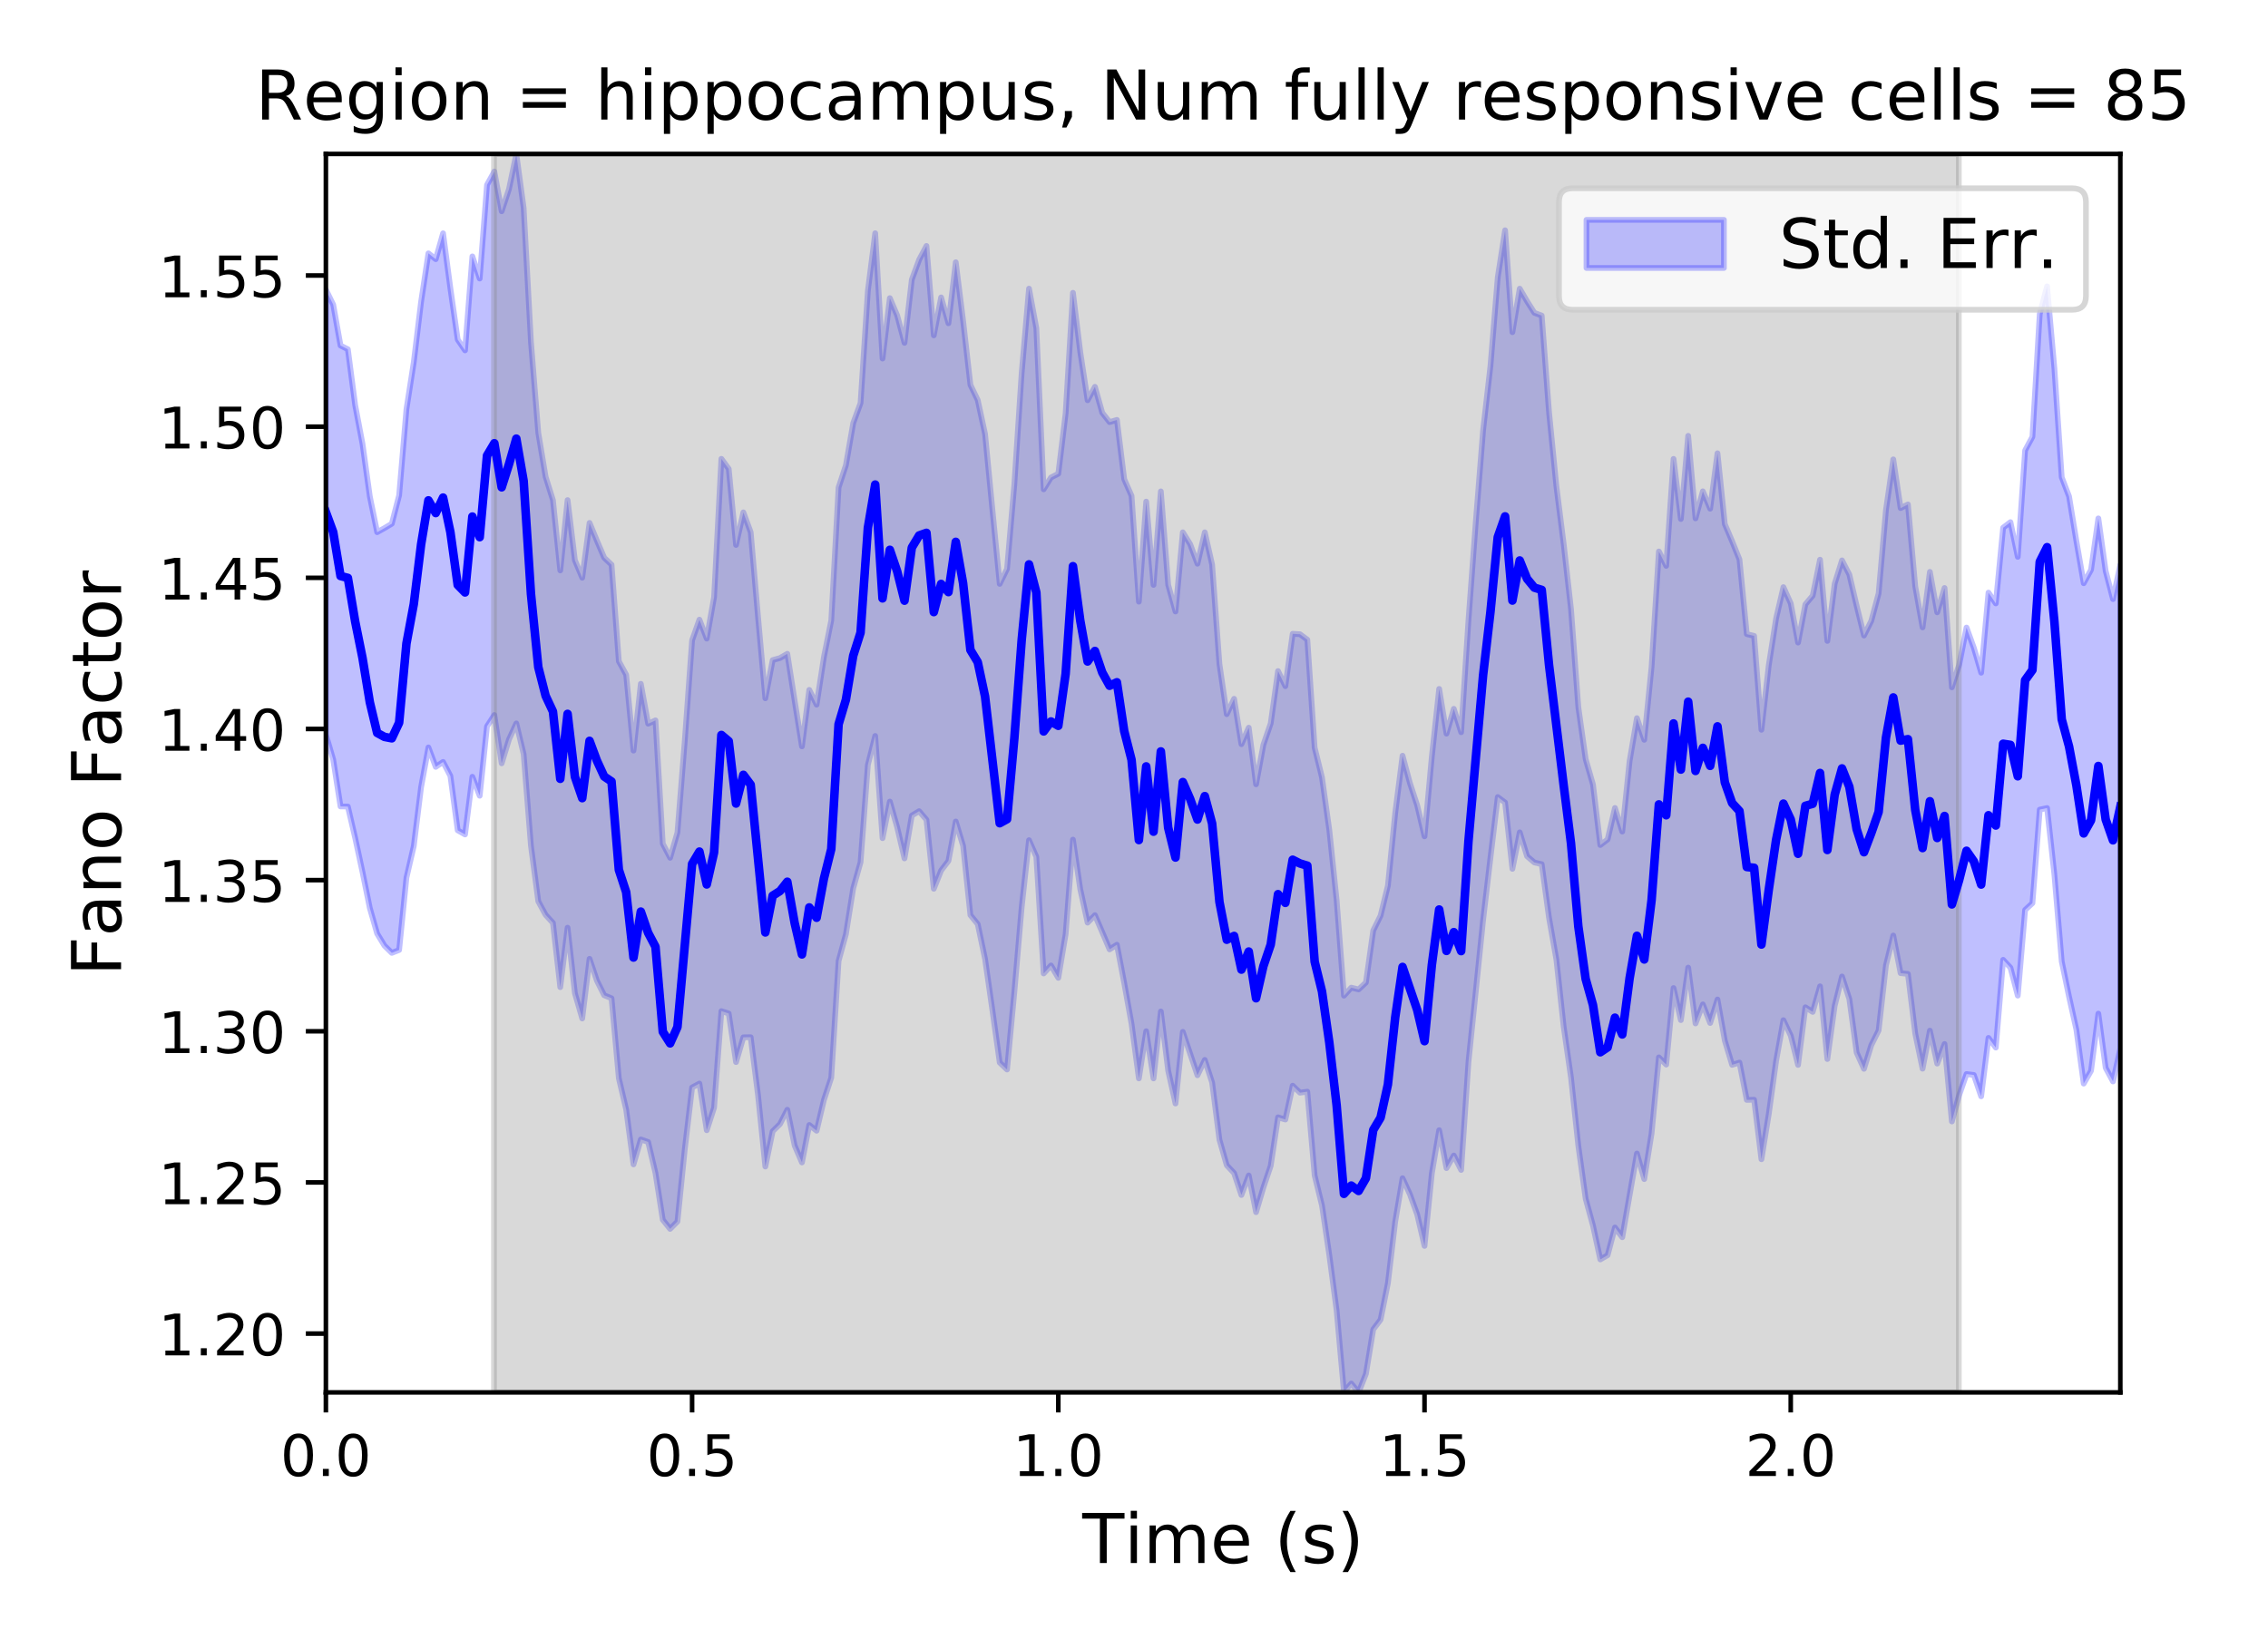 <?xml version="1.0" encoding="utf-8" standalone="no"?>
<!DOCTYPE svg PUBLIC "-//W3C//DTD SVG 1.1//EN"
  "http://www.w3.org/Graphics/SVG/1.1/DTD/svg11.dtd">
<!-- Created with matplotlib (https://matplotlib.org/) -->
<svg height="288pt" version="1.1" viewBox="0 0 396 288" width="396pt" xmlns="http://www.w3.org/2000/svg" xmlns:xlink="http://www.w3.org/1999/xlink">
 <defs>
  <style type="text/css">
*{stroke-linecap:butt;stroke-linejoin:round;white-space:pre;}
  </style>
 </defs>
 <g id="figure_1">
  <g id="patch_1">
   <path d="M 0 288 
L 396 288 
L 396 0 
L 0 0 
z
" style="fill:#ffffff;"/>
  </g>
  <g id="axes_1">
   <g id="patch_2">
    <path d="M 56.9 243.16 
L 370.215 243.16 
L 370.215 26.88 
L 56.9 26.88 
z
" style="fill:#ffffff;"/>
   </g>
   <g id="PolyCollection_1">
    <defs>
     <path d="M 56.9 -237.406 
L 56.9 -159.716 
L 58.179 -155.353 
L 59.458 -147.167 
L 60.737 -147.152 
L 62.015 -141.665 
L 63.294 -135.714 
L 64.573 -129.418 
L 65.852 -124.962 
L 67.131 -122.853 
L 68.41 -121.595 
L 69.688 -122.098 
L 70.967 -134.722 
L 72.246 -140.246 
L 73.525 -150.54 
L 74.804 -157.476 
L 76.083 -154.075 
L 77.361 -154.946 
L 78.64 -152.495 
L 79.919 -143 
L 81.198 -142.274 
L 82.477 -152.352 
L 83.756 -149.033 
L 85.034 -161.161 
L 86.313 -163.137 
L 87.592 -154.698 
L 88.871 -158.875 
L 90.15 -161.674 
L 91.429 -156.318 
L 92.707 -140.293 
L 93.986 -130.6 
L 95.265 -128.233 
L 96.544 -126.838 
L 97.823 -115.61 
L 99.102 -125.994 
L 100.38 -114.548 
L 101.659 -110.139 
L 102.938 -120.561 
L 104.217 -116.757 
L 105.496 -114.193 
L 106.775 -113.668 
L 108.053 -99.699 
L 109.332 -94.238 
L 110.611 -84.658 
L 111.89 -89.016 
L 113.169 -88.573 
L 114.448 -83.145 
L 115.726 -74.982 
L 117.005 -73.394 
L 118.284 -74.68 
L 119.563 -87.274 
L 120.842 -98.087 
L 122.121 -98.779 
L 123.4 -90.621 
L 124.678 -94.559 
L 125.957 -111.421 
L 127.236 -111.014 
L 128.515 -102.521 
L 129.794 -106.853 
L 131.073 -106.873 
L 132.351 -96.778 
L 133.63 -84.28 
L 134.909 -90.444 
L 136.188 -91.703 
L 137.467 -94.206 
L 138.746 -87.959 
L 140.024 -84.997 
L 141.303 -91.543 
L 142.582 -90.533 
L 143.861 -95.917 
L 145.14 -99.799 
L 146.419 -120.182 
L 147.697 -124.858 
L 148.976 -132.878 
L 150.255 -137.428 
L 151.534 -154.429 
L 152.813 -159.48 
L 154.092 -141.625 
L 155.37 -148.022 
L 156.649 -143.537 
L 157.928 -138.088 
L 159.207 -145.579 
L 160.486 -146.344 
L 161.765 -144.841 
L 163.043 -132.791 
L 164.322 -135.985 
L 165.601 -137.658 
L 166.88 -144.542 
L 168.159 -140.302 
L 169.438 -128.193 
L 170.716 -126.623 
L 171.995 -120.532 
L 173.274 -111.593 
L 174.553 -102.44 
L 175.832 -101.229 
L 177.111 -114.776 
L 178.389 -129.582 
L 179.668 -141.28 
L 180.947 -138.378 
L 182.226 -117.999 
L 183.505 -119.4 
L 184.784 -117.235 
L 186.063 -124.866 
L 187.341 -141.376 
L 188.62 -132.709 
L 189.899 -126.874 
L 191.178 -128.184 
L 192.457 -125.211 
L 193.736 -122.206 
L 195.014 -123.022 
L 196.293 -116.329 
L 197.572 -109.211 
L 198.851 -99.67 
L 200.13 -107.912 
L 201.409 -99.672 
L 202.687 -111.364 
L 203.966 -101.037 
L 205.245 -95.288 
L 206.524 -107.805 
L 207.803 -103.998 
L 209.082 -100.217 
L 210.36 -102.91 
L 211.639 -98.966 
L 212.918 -88.972 
L 214.197 -84.506 
L 215.476 -83.14 
L 216.755 -79.311 
L 218.033 -82.73 
L 219.312 -76.318 
L 220.591 -80.617 
L 221.87 -84.421 
L 223.149 -92.879 
L 224.428 -92.491 
L 225.706 -98.404 
L 226.985 -97.179 
L 228.264 -97.358 
L 229.543 -82.715 
L 230.822 -77.495 
L 232.101 -68.826 
L 233.379 -59.163 
L 234.658 -44.916 
L 235.937 -46.388 
L 237.216 -44.84 
L 238.495 -48.08 
L 239.774 -55.846 
L 241.052 -57.544 
L 242.331 -63.907 
L 243.61 -74.674 
L 244.889 -82.245 
L 246.168 -79.455 
L 247.447 -75.915 
L 248.726 -70.42 
L 250.004 -83.096 
L 251.283 -90.636 
L 252.562 -84.009 
L 253.841 -86.213 
L 255.12 -83.686 
L 256.399 -102.555 
L 257.677 -114.891 
L 258.956 -127.357 
L 260.235 -138.199 
L 261.514 -148.809 
L 262.793 -147.856 
L 264.072 -136.269 
L 265.35 -142.652 
L 266.629 -138.475 
L 267.908 -137.381 
L 269.187 -137.088 
L 270.466 -127.718 
L 271.745 -120.46 
L 273.023 -108.703 
L 274.302 -99.814 
L 275.581 -87.914 
L 276.86 -78.665 
L 278.139 -73.98 
L 279.418 -68.058 
L 280.696 -68.803 
L 281.975 -73.646 
L 283.254 -71.937 
L 284.533 -79.267 
L 285.812 -86.563 
L 287.091 -82.092 
L 288.369 -90.053 
L 289.648 -103.348 
L 290.927 -102.085 
L 292.206 -115.46 
L 293.485 -109.856 
L 294.764 -119.03 
L 296.042 -109.27 
L 297.321 -112.6 
L 298.6 -109.35 
L 299.879 -113.456 
L 301.158 -106.274 
L 302.437 -102.041 
L 303.715 -102.44 
L 304.994 -95.919 
L 306.273 -95.951 
L 307.552 -85.556 
L 308.831 -93.446 
L 310.11 -102.683 
L 311.389 -109.847 
L 312.667 -107.154 
L 313.946 -102.03 
L 315.225 -112.097 
L 316.504 -111.286 
L 317.783 -115.757 
L 319.062 -103.055 
L 320.34 -112.349 
L 321.619 -117.477 
L 322.898 -113.549 
L 324.177 -104.18 
L 325.456 -101.346 
L 326.735 -105.491 
L 328.013 -108.056 
L 329.292 -119.427 
L 330.571 -124.627 
L 331.85 -118.055 
L 333.129 -117.921 
L 334.408 -107.518 
L 335.686 -101.368 
L 336.965 -108.017 
L 338.244 -102.26 
L 339.523 -105.684 
L 340.802 -92.153 
L 342.081 -96.772 
L 343.359 -100.438 
L 344.638 -100.274 
L 345.917 -96.542 
L 347.196 -106.75 
L 348.475 -105.058 
L 349.754 -120.384 
L 351.032 -119.014 
L 352.311 -114.129 
L 353.59 -129.096 
L 354.869 -130.276 
L 356.148 -146.617 
L 357.427 -146.889 
L 358.705 -135.237 
L 359.984 -120.103 
L 361.263 -113.948 
L 362.542 -108.183 
L 363.821 -98.768 
L 365.1 -101.009 
L 366.378 -110.988 
L 367.657 -101.521 
L 368.936 -99.14 
L 370.215 -104.876 
L 370.215 -189.36 
L 370.215 -189.36 
L 368.936 -183.371 
L 367.657 -188.283 
L 366.378 -197.473 
L 365.1 -188.486 
L 363.821 -186.148 
L 362.542 -193.525 
L 361.263 -201.309 
L 359.984 -204.66 
L 358.705 -223.647 
L 357.427 -237.995 
L 356.148 -233.174 
L 354.869 -211.719 
L 353.59 -209.338 
L 352.311 -190.75 
L 351.032 -196.815 
L 349.754 -195.844 
L 348.475 -182.621 
L 347.196 -184.509 
L 345.917 -170.516 
L 344.638 -174.877 
L 343.359 -178.409 
L 342.081 -171.919 
L 340.802 -167.966 
L 339.523 -185.321 
L 338.244 -181.062 
L 336.965 -188.131 
L 335.686 -178.432 
L 334.408 -185.59 
L 333.129 -199.91 
L 331.85 -199.271 
L 330.571 -207.78 
L 329.292 -198.917 
L 328.013 -184.364 
L 326.735 -179.575 
L 325.456 -177.007 
L 324.177 -182.2 
L 322.898 -187.658 
L 321.619 -190.139 
L 320.34 -186.06 
L 319.062 -176.072 
L 317.783 -190.263 
L 316.504 -183.976 
L 315.225 -182.456 
L 313.946 -175.781 
L 312.667 -182.628 
L 311.389 -185.468 
L 310.11 -179.975 
L 308.831 -171.798 
L 307.552 -160.554 
L 306.273 -176.956 
L 304.994 -177.261 
L 303.715 -190.297 
L 302.437 -193.472 
L 301.158 -196.479 
L 299.879 -208.845 
L 298.6 -199.161 
L 297.321 -202.197 
L 296.042 -197.468 
L 294.764 -211.89 
L 293.485 -197.362 
L 292.206 -207.864 
L 290.927 -189.177 
L 289.648 -191.698 
L 288.369 -171.518 
L 287.091 -158.802 
L 285.812 -162.589 
L 284.533 -155.073 
L 283.254 -142.775 
L 281.975 -146.906 
L 280.696 -141.401 
L 279.418 -140.428 
L 278.139 -150.995 
L 276.86 -155.442 
L 275.581 -164.51 
L 274.302 -181.629 
L 273.023 -193.001 
L 271.745 -203.136 
L 270.466 -216.013 
L 269.187 -232.888 
L 267.908 -233.371 
L 266.629 -235.386 
L 265.35 -237.589 
L 264.072 -229.986 
L 262.793 -247.785 
L 261.514 -239.567 
L 260.235 -224.053 
L 258.956 -212.877 
L 257.677 -196.842 
L 256.399 -179.666 
L 255.12 -160.128 
L 253.841 -164.216 
L 252.562 -159.875 
L 251.283 -167.693 
L 250.004 -155.88 
L 248.726 -141.942 
L 247.447 -147.353 
L 246.168 -151.279 
L 244.889 -156.029 
L 243.61 -146.016 
L 242.331 -133.328 
L 241.052 -128.091 
L 239.774 -125.504 
L 238.495 -116.416 
L 237.216 -115.209 
L 235.937 -115.527 
L 234.658 -114.116 
L 233.379 -130.81 
L 232.101 -143.047 
L 230.822 -152.24 
L 229.543 -157.425 
L 228.264 -176.293 
L 226.985 -177.241 
L 225.706 -177.317 
L 224.428 -168.167 
L 223.149 -170.811 
L 221.87 -161.667 
L 220.591 -157.933 
L 219.312 -151.028 
L 218.033 -160.922 
L 216.755 -158.041 
L 215.476 -165.967 
L 214.197 -163.279 
L 212.918 -172.022 
L 211.639 -189.419 
L 210.36 -195.035 
L 209.082 -189.55 
L 207.803 -192.973 
L 206.524 -195.038 
L 205.245 -181.21 
L 203.966 -185.874 
L 202.687 -202.187 
L 201.409 -185.854 
L 200.13 -200.405 
L 198.851 -182.926 
L 197.572 -201.407 
L 196.293 -204.314 
L 195.014 -214.673 
L 193.736 -214.283 
L 192.457 -215.913 
L 191.178 -220.45 
L 189.899 -218.1 
L 188.62 -226.502 
L 187.341 -236.866 
L 186.063 -215.799 
L 184.784 -205.268 
L 183.505 -204.61 
L 182.226 -202.544 
L 180.947 -230.695 
L 179.668 -237.596 
L 178.389 -222.879 
L 177.111 -203.468 
L 175.832 -188.654 
L 174.553 -186.033 
L 173.274 -199.026 
L 171.995 -212.206 
L 170.716 -218.128 
L 169.438 -220.791 
L 168.159 -231.997 
L 166.88 -242.204 
L 165.601 -231.544 
L 164.322 -236.063 
L 163.043 -229.43 
L 161.765 -245.049 
L 160.486 -242.64 
L 159.207 -239.175 
L 157.928 -228.125 
L 156.649 -232.916 
L 155.37 -235.935 
L 154.092 -225.384 
L 152.813 -247.275 
L 151.534 -237.208 
L 150.255 -217.616 
L 148.976 -214.109 
L 147.697 -206.754 
L 146.419 -202.87 
L 145.14 -179.649 
L 143.861 -173.261 
L 142.582 -164.936 
L 141.303 -167.524 
L 140.024 -157.655 
L 138.746 -165.661 
L 137.467 -173.829 
L 136.188 -173.083 
L 134.909 -172.725 
L 133.63 -166.052 
L 132.351 -180.294 
L 131.073 -195.057 
L 129.794 -198.524 
L 128.515 -192.834 
L 127.236 -206.123 
L 125.957 -207.873 
L 124.678 -183.702 
L 123.4 -176.473 
L 122.121 -179.788 
L 120.842 -176.179 
L 119.563 -158.592 
L 118.284 -142.612 
L 117.005 -138.197 
L 115.726 -140.663 
L 114.448 -162.197 
L 113.169 -161.615 
L 111.89 -168.586 
L 110.611 -156.914 
L 109.332 -170.164 
L 108.053 -172.511 
L 106.775 -189.386 
L 105.496 -190.602 
L 104.217 -193.592 
L 102.938 -196.681 
L 101.659 -187.099 
L 100.38 -190.164 
L 99.102 -200.668 
L 97.823 -188.38 
L 96.544 -200.657 
L 95.265 -204.738 
L 93.986 -212.412 
L 92.707 -228.278 
L 91.429 -251.701 
L 90.15 -261.12 
L 88.871 -254.984 
L 87.592 -251.104 
L 86.313 -258.051 
L 85.034 -255.715 
L 83.756 -239.354 
L 82.477 -243.226 
L 81.198 -226.81 
L 79.919 -228.695 
L 78.64 -237.643 
L 77.361 -247.261 
L 76.083 -242.736 
L 74.804 -243.759 
L 73.525 -235.307 
L 72.246 -224.749 
L 70.967 -216.531 
L 69.688 -201.489 
L 68.41 -196.54 
L 67.131 -195.776 
L 65.852 -195.059 
L 64.573 -201.306 
L 63.294 -210.499 
L 62.015 -217.247 
L 60.737 -227.007 
L 59.458 -227.655 
L 58.179 -234.807 
L 56.9 -237.406 
z
" id="m6ed0b64df4" style="stroke:#0000ff;stroke-opacity:0.25;"/>
    </defs>
    <g clip-path="url(#pcbb1aff107)">
     <use style="fill:#0000ff;fill-opacity:0.25;stroke:#0000ff;stroke-opacity:0.25;" x="0" xlink:href="#m6ed0b64df4" y="288"/>
    </g>
   </g>
   <g id="PolyCollection_2">
    <defs>
     <path d="M 86.249 -44.84 
L 86.249 -261.12 
L 342.017 -261.12 
L 342.017 -44.84 
L 342.017 -44.84 
L 86.249 -44.84 
z
" id="md9c48072b5" style="stroke:#808080;stroke-opacity:0.3;"/>
    </defs>
    <g clip-path="url(#pcbb1aff107)">
     <use style="fill:#808080;fill-opacity:0.3;stroke:#808080;stroke-opacity:0.3;" x="0" xlink:href="#md9c48072b5" y="288"/>
    </g>
   </g>
   <g id="matplotlib.axis_1">
    <g id="xtick_1">
     <g id="line2d_1">
      <defs>
       <path d="M 0 0 
L 0 3.5 
" id="m0c652d40da" style="stroke:#000000;stroke-width:0.8;"/>
      </defs>
      <g>
       <use style="stroke:#000000;stroke-width:0.8;" x="56.9" xlink:href="#m0c652d40da" y="243.16"/>
      </g>
     </g>
     <g id="text_1">
      <!-- 0.0 -->
      <defs>
       <path d="M 31.781 66.406 
Q 24.172 66.406 20.328 58.906 
Q 16.5 51.422 16.5 36.375 
Q 16.5 21.391 20.328 13.891 
Q 24.172 6.391 31.781 6.391 
Q 39.453 6.391 43.281 13.891 
Q 47.125 21.391 47.125 36.375 
Q 47.125 51.422 43.281 58.906 
Q 39.453 66.406 31.781 66.406 
z
M 31.781 74.219 
Q 44.047 74.219 50.516 64.516 
Q 56.984 54.828 56.984 36.375 
Q 56.984 17.969 50.516 8.266 
Q 44.047 -1.422 31.781 -1.422 
Q 19.531 -1.422 13.062 8.266 
Q 6.594 17.969 6.594 36.375 
Q 6.594 54.828 13.062 64.516 
Q 19.531 74.219 31.781 74.219 
z
" id="DejaVuSans-48"/>
       <path d="M 10.688 12.406 
L 21 12.406 
L 21 0 
L 10.688 0 
z
" id="DejaVuSans-46"/>
      </defs>
      <g transform="translate(48.948 257.758)scale(0.1 -0.1)">
       <use xlink:href="#DejaVuSans-48"/>
       <use x="63.623" xlink:href="#DejaVuSans-46"/>
       <use x="95.41" xlink:href="#DejaVuSans-48"/>
      </g>
     </g>
    </g>
    <g id="xtick_2">
     <g id="line2d_2">
      <g>
       <use style="stroke:#000000;stroke-width:0.8;" x="120.842" xlink:href="#m0c652d40da" y="243.16"/>
      </g>
     </g>
     <g id="text_2">
      <!-- 0.5 -->
      <defs>
       <path d="M 10.797 72.906 
L 49.516 72.906 
L 49.516 64.594 
L 19.828 64.594 
L 19.828 46.734 
Q 21.969 47.469 24.109 47.828 
Q 26.266 48.188 28.422 48.188 
Q 40.625 48.188 47.75 41.5 
Q 54.891 34.812 54.891 23.391 
Q 54.891 11.625 47.562 5.094 
Q 40.234 -1.422 26.906 -1.422 
Q 22.312 -1.422 17.547 -0.641 
Q 12.797 0.141 7.719 1.703 
L 7.719 11.625 
Q 12.109 9.234 16.797 8.062 
Q 21.484 6.891 26.703 6.891 
Q 35.156 6.891 40.078 11.328 
Q 45.016 15.766 45.016 23.391 
Q 45.016 31 40.078 35.438 
Q 35.156 39.891 26.703 39.891 
Q 22.75 39.891 18.812 39.016 
Q 14.891 38.141 10.797 36.281 
z
" id="DejaVuSans-53"/>
      </defs>
      <g transform="translate(112.89 257.758)scale(0.1 -0.1)">
       <use xlink:href="#DejaVuSans-48"/>
       <use x="63.623" xlink:href="#DejaVuSans-46"/>
       <use x="95.41" xlink:href="#DejaVuSans-53"/>
      </g>
     </g>
    </g>
    <g id="xtick_3">
     <g id="line2d_3">
      <g>
       <use style="stroke:#000000;stroke-width:0.8;" x="184.784" xlink:href="#m0c652d40da" y="243.16"/>
      </g>
     </g>
     <g id="text_3">
      <!-- 1.0 -->
      <defs>
       <path d="M 12.406 8.297 
L 28.516 8.297 
L 28.516 63.922 
L 10.984 60.406 
L 10.984 69.391 
L 28.422 72.906 
L 38.281 72.906 
L 38.281 8.297 
L 54.391 8.297 
L 54.391 0 
L 12.406 0 
z
" id="DejaVuSans-49"/>
      </defs>
      <g transform="translate(176.832 257.758)scale(0.1 -0.1)">
       <use xlink:href="#DejaVuSans-49"/>
       <use x="63.623" xlink:href="#DejaVuSans-46"/>
       <use x="95.41" xlink:href="#DejaVuSans-48"/>
      </g>
     </g>
    </g>
    <g id="xtick_4">
     <g id="line2d_4">
      <g>
       <use style="stroke:#000000;stroke-width:0.8;" x="248.726" xlink:href="#m0c652d40da" y="243.16"/>
      </g>
     </g>
     <g id="text_4">
      <!-- 1.5 -->
      <g transform="translate(240.774 257.758)scale(0.1 -0.1)">
       <use xlink:href="#DejaVuSans-49"/>
       <use x="63.623" xlink:href="#DejaVuSans-46"/>
       <use x="95.41" xlink:href="#DejaVuSans-53"/>
      </g>
     </g>
    </g>
    <g id="xtick_5">
     <g id="line2d_5">
      <g>
       <use style="stroke:#000000;stroke-width:0.8;" x="312.667" xlink:href="#m0c652d40da" y="243.16"/>
      </g>
     </g>
     <g id="text_5">
      <!-- 2.0 -->
      <defs>
       <path d="M 19.188 8.297 
L 53.609 8.297 
L 53.609 0 
L 7.328 0 
L 7.328 8.297 
Q 12.938 14.109 22.625 23.891 
Q 32.328 33.688 34.812 36.531 
Q 39.547 41.844 41.422 45.531 
Q 43.312 49.219 43.312 52.781 
Q 43.312 58.594 39.234 62.25 
Q 35.156 65.922 28.609 65.922 
Q 23.969 65.922 18.812 64.312 
Q 13.672 62.703 7.812 59.422 
L 7.812 69.391 
Q 13.766 71.781 18.938 73 
Q 24.125 74.219 28.422 74.219 
Q 39.75 74.219 46.484 68.547 
Q 53.219 62.891 53.219 53.422 
Q 53.219 48.922 51.531 44.891 
Q 49.859 40.875 45.406 35.406 
Q 44.188 33.984 37.641 27.219 
Q 31.109 20.453 19.188 8.297 
z
" id="DejaVuSans-50"/>
      </defs>
      <g transform="translate(304.716 257.758)scale(0.1 -0.1)">
       <use xlink:href="#DejaVuSans-50"/>
       <use x="63.623" xlink:href="#DejaVuSans-46"/>
       <use x="95.41" xlink:href="#DejaVuSans-48"/>
      </g>
     </g>
    </g>
    <g id="text_6">
     <!-- Time (s) -->
     <defs>
      <path d="M -0.297 72.906 
L 61.375 72.906 
L 61.375 64.594 
L 35.5 64.594 
L 35.5 0 
L 25.594 0 
L 25.594 64.594 
L -0.297 64.594 
z
" id="DejaVuSans-84"/>
      <path d="M 9.422 54.688 
L 18.406 54.688 
L 18.406 0 
L 9.422 0 
z
M 9.422 75.984 
L 18.406 75.984 
L 18.406 64.594 
L 9.422 64.594 
z
" id="DejaVuSans-105"/>
      <path d="M 52 44.188 
Q 55.375 50.25 60.062 53.125 
Q 64.75 56 71.094 56 
Q 79.641 56 84.281 50.016 
Q 88.922 44.047 88.922 33.016 
L 88.922 0 
L 79.891 0 
L 79.891 32.719 
Q 79.891 40.578 77.094 44.375 
Q 74.312 48.188 68.609 48.188 
Q 61.625 48.188 57.562 43.547 
Q 53.516 38.922 53.516 30.906 
L 53.516 0 
L 44.484 0 
L 44.484 32.719 
Q 44.484 40.625 41.703 44.406 
Q 38.922 48.188 33.109 48.188 
Q 26.219 48.188 22.156 43.531 
Q 18.109 38.875 18.109 30.906 
L 18.109 0 
L 9.078 0 
L 9.078 54.688 
L 18.109 54.688 
L 18.109 46.188 
Q 21.188 51.219 25.484 53.609 
Q 29.781 56 35.688 56 
Q 41.656 56 45.828 52.969 
Q 50 49.953 52 44.188 
z
" id="DejaVuSans-109"/>
      <path d="M 56.203 29.594 
L 56.203 25.203 
L 14.891 25.203 
Q 15.484 15.922 20.484 11.062 
Q 25.484 6.203 34.422 6.203 
Q 39.594 6.203 44.453 7.469 
Q 49.312 8.734 54.109 11.281 
L 54.109 2.781 
Q 49.266 0.734 44.188 -0.344 
Q 39.109 -1.422 33.891 -1.422 
Q 20.797 -1.422 13.156 6.188 
Q 5.516 13.812 5.516 26.812 
Q 5.516 40.234 12.766 48.109 
Q 20.016 56 32.328 56 
Q 43.359 56 49.781 48.891 
Q 56.203 41.797 56.203 29.594 
z
M 47.219 32.234 
Q 47.125 39.594 43.094 43.984 
Q 39.062 48.391 32.422 48.391 
Q 24.906 48.391 20.391 44.141 
Q 15.875 39.891 15.188 32.172 
z
" id="DejaVuSans-101"/>
      <path id="DejaVuSans-32"/>
      <path d="M 31 75.875 
Q 24.469 64.656 21.281 53.656 
Q 18.109 42.672 18.109 31.391 
Q 18.109 20.125 21.312 9.062 
Q 24.516 -2 31 -13.188 
L 23.188 -13.188 
Q 15.875 -1.703 12.234 9.375 
Q 8.594 20.453 8.594 31.391 
Q 8.594 42.281 12.203 53.312 
Q 15.828 64.359 23.188 75.875 
z
" id="DejaVuSans-40"/>
      <path d="M 44.281 53.078 
L 44.281 44.578 
Q 40.484 46.531 36.375 47.5 
Q 32.281 48.484 27.875 48.484 
Q 21.188 48.484 17.844 46.438 
Q 14.5 44.391 14.5 40.281 
Q 14.5 37.156 16.891 35.375 
Q 19.281 33.594 26.516 31.984 
L 29.594 31.297 
Q 39.156 29.25 43.188 25.516 
Q 47.219 21.781 47.219 15.094 
Q 47.219 7.469 41.188 3.016 
Q 35.156 -1.422 24.609 -1.422 
Q 20.219 -1.422 15.453 -0.562 
Q 10.688 0.297 5.422 2 
L 5.422 11.281 
Q 10.406 8.688 15.234 7.391 
Q 20.062 6.109 24.812 6.109 
Q 31.156 6.109 34.562 8.281 
Q 37.984 10.453 37.984 14.406 
Q 37.984 18.062 35.516 20.016 
Q 33.062 21.969 24.703 23.781 
L 21.578 24.516 
Q 13.234 26.266 9.516 29.906 
Q 5.812 33.547 5.812 39.891 
Q 5.812 47.609 11.281 51.797 
Q 16.75 56 26.812 56 
Q 31.781 56 36.172 55.266 
Q 40.578 54.547 44.281 53.078 
z
" id="DejaVuSans-115"/>
      <path d="M 8.016 75.875 
L 15.828 75.875 
Q 23.141 64.359 26.781 53.312 
Q 30.422 42.281 30.422 31.391 
Q 30.422 20.453 26.781 9.375 
Q 23.141 -1.703 15.828 -13.188 
L 8.016 -13.188 
Q 14.5 -2 17.703 9.062 
Q 20.906 20.125 20.906 31.391 
Q 20.906 42.672 17.703 53.656 
Q 14.5 64.656 8.016 75.875 
z
" id="DejaVuSans-41"/>
     </defs>
     <g transform="translate(188.978 272.956)scale(0.12 -0.12)">
      <use xlink:href="#DejaVuSans-84"/>
      <use x="61.037" xlink:href="#DejaVuSans-105"/>
      <use x="88.82" xlink:href="#DejaVuSans-109"/>
      <use x="186.232" xlink:href="#DejaVuSans-101"/>
      <use x="247.756" xlink:href="#DejaVuSans-32"/>
      <use x="279.543" xlink:href="#DejaVuSans-40"/>
      <use x="318.557" xlink:href="#DejaVuSans-115"/>
      <use x="370.656" xlink:href="#DejaVuSans-41"/>
     </g>
    </g>
   </g>
   <g id="matplotlib.axis_2">
    <g id="ytick_1">
     <g id="line2d_6">
      <defs>
       <path d="M 0 0 
L -3.5 0 
" id="mfa17f3a4e4" style="stroke:#000000;stroke-width:0.8;"/>
      </defs>
      <g>
       <use style="stroke:#000000;stroke-width:0.8;" x="56.9" xlink:href="#mfa17f3a4e4" y="232.889"/>
      </g>
     </g>
     <g id="text_7">
      <!-- 1.20 -->
      <g transform="translate(27.634 236.688)scale(0.1 -0.1)">
       <use xlink:href="#DejaVuSans-49"/>
       <use x="63.623" xlink:href="#DejaVuSans-46"/>
       <use x="95.41" xlink:href="#DejaVuSans-50"/>
       <use x="159.033" xlink:href="#DejaVuSans-48"/>
      </g>
     </g>
    </g>
    <g id="ytick_2">
     <g id="line2d_7">
      <g>
       <use style="stroke:#000000;stroke-width:0.8;" x="56.9" xlink:href="#mfa17f3a4e4" y="206.492"/>
      </g>
     </g>
     <g id="text_8">
      <!-- 1.25 -->
      <g transform="translate(27.634 210.292)scale(0.1 -0.1)">
       <use xlink:href="#DejaVuSans-49"/>
       <use x="63.623" xlink:href="#DejaVuSans-46"/>
       <use x="95.41" xlink:href="#DejaVuSans-50"/>
       <use x="159.033" xlink:href="#DejaVuSans-53"/>
      </g>
     </g>
    </g>
    <g id="ytick_3">
     <g id="line2d_8">
      <g>
       <use style="stroke:#000000;stroke-width:0.8;" x="56.9" xlink:href="#mfa17f3a4e4" y="180.096"/>
      </g>
     </g>
     <g id="text_9">
      <!-- 1.30 -->
      <defs>
       <path d="M 40.578 39.312 
Q 47.656 37.797 51.625 33 
Q 55.609 28.219 55.609 21.188 
Q 55.609 10.406 48.188 4.484 
Q 40.766 -1.422 27.094 -1.422 
Q 22.516 -1.422 17.656 -0.516 
Q 12.797 0.391 7.625 2.203 
L 7.625 11.719 
Q 11.719 9.328 16.594 8.109 
Q 21.484 6.891 26.812 6.891 
Q 36.078 6.891 40.938 10.547 
Q 45.797 14.203 45.797 21.188 
Q 45.797 27.641 41.281 31.266 
Q 36.766 34.906 28.719 34.906 
L 20.219 34.906 
L 20.219 43.016 
L 29.109 43.016 
Q 36.375 43.016 40.234 45.922 
Q 44.094 48.828 44.094 54.297 
Q 44.094 59.906 40.109 62.906 
Q 36.141 65.922 28.719 65.922 
Q 24.656 65.922 20.016 65.031 
Q 15.375 64.156 9.812 62.312 
L 9.812 71.094 
Q 15.438 72.656 20.344 73.438 
Q 25.25 74.219 29.594 74.219 
Q 40.828 74.219 47.359 69.109 
Q 53.906 64.016 53.906 55.328 
Q 53.906 49.266 50.438 45.094 
Q 46.969 40.922 40.578 39.312 
z
" id="DejaVuSans-51"/>
      </defs>
      <g transform="translate(27.634 183.895)scale(0.1 -0.1)">
       <use xlink:href="#DejaVuSans-49"/>
       <use x="63.623" xlink:href="#DejaVuSans-46"/>
       <use x="95.41" xlink:href="#DejaVuSans-51"/>
       <use x="159.033" xlink:href="#DejaVuSans-48"/>
      </g>
     </g>
    </g>
    <g id="ytick_4">
     <g id="line2d_9">
      <g>
       <use style="stroke:#000000;stroke-width:0.8;" x="56.9" xlink:href="#mfa17f3a4e4" y="153.699"/>
      </g>
     </g>
     <g id="text_10">
      <!-- 1.35 -->
      <g transform="translate(27.634 157.499)scale(0.1 -0.1)">
       <use xlink:href="#DejaVuSans-49"/>
       <use x="63.623" xlink:href="#DejaVuSans-46"/>
       <use x="95.41" xlink:href="#DejaVuSans-51"/>
       <use x="159.033" xlink:href="#DejaVuSans-53"/>
      </g>
     </g>
    </g>
    <g id="ytick_5">
     <g id="line2d_10">
      <g>
       <use style="stroke:#000000;stroke-width:0.8;" x="56.9" xlink:href="#mfa17f3a4e4" y="127.303"/>
      </g>
     </g>
     <g id="text_11">
      <!-- 1.40 -->
      <defs>
       <path d="M 37.797 64.312 
L 12.891 25.391 
L 37.797 25.391 
z
M 35.203 72.906 
L 47.609 72.906 
L 47.609 25.391 
L 58.016 25.391 
L 58.016 17.188 
L 47.609 17.188 
L 47.609 0 
L 37.797 0 
L 37.797 17.188 
L 4.891 17.188 
L 4.891 26.703 
z
" id="DejaVuSans-52"/>
      </defs>
      <g transform="translate(27.634 131.102)scale(0.1 -0.1)">
       <use xlink:href="#DejaVuSans-49"/>
       <use x="63.623" xlink:href="#DejaVuSans-46"/>
       <use x="95.41" xlink:href="#DejaVuSans-52"/>
       <use x="159.033" xlink:href="#DejaVuSans-48"/>
      </g>
     </g>
    </g>
    <g id="ytick_6">
     <g id="line2d_11">
      <g>
       <use style="stroke:#000000;stroke-width:0.8;" x="56.9" xlink:href="#mfa17f3a4e4" y="100.906"/>
      </g>
     </g>
     <g id="text_12">
      <!-- 1.45 -->
      <g transform="translate(27.634 104.706)scale(0.1 -0.1)">
       <use xlink:href="#DejaVuSans-49"/>
       <use x="63.623" xlink:href="#DejaVuSans-46"/>
       <use x="95.41" xlink:href="#DejaVuSans-52"/>
       <use x="159.033" xlink:href="#DejaVuSans-53"/>
      </g>
     </g>
    </g>
    <g id="ytick_7">
     <g id="line2d_12">
      <g>
       <use style="stroke:#000000;stroke-width:0.8;" x="56.9" xlink:href="#mfa17f3a4e4" y="74.51"/>
      </g>
     </g>
     <g id="text_13">
      <!-- 1.50 -->
      <g transform="translate(27.634 78.309)scale(0.1 -0.1)">
       <use xlink:href="#DejaVuSans-49"/>
       <use x="63.623" xlink:href="#DejaVuSans-46"/>
       <use x="95.41" xlink:href="#DejaVuSans-53"/>
       <use x="159.033" xlink:href="#DejaVuSans-48"/>
      </g>
     </g>
    </g>
    <g id="ytick_8">
     <g id="line2d_13">
      <g>
       <use style="stroke:#000000;stroke-width:0.8;" x="56.9" xlink:href="#mfa17f3a4e4" y="48.114"/>
      </g>
     </g>
     <g id="text_14">
      <!-- 1.55 -->
      <g transform="translate(27.634 51.913)scale(0.1 -0.1)">
       <use xlink:href="#DejaVuSans-49"/>
       <use x="63.623" xlink:href="#DejaVuSans-46"/>
       <use x="95.41" xlink:href="#DejaVuSans-53"/>
       <use x="159.033" xlink:href="#DejaVuSans-53"/>
      </g>
     </g>
    </g>
    <g id="text_15">
     <!-- Fano Factor -->
     <defs>
      <path d="M 9.812 72.906 
L 51.703 72.906 
L 51.703 64.594 
L 19.672 64.594 
L 19.672 43.109 
L 48.578 43.109 
L 48.578 34.812 
L 19.672 34.812 
L 19.672 0 
L 9.812 0 
z
" id="DejaVuSans-70"/>
      <path d="M 34.281 27.484 
Q 23.391 27.484 19.188 25 
Q 14.984 22.516 14.984 16.5 
Q 14.984 11.719 18.141 8.906 
Q 21.297 6.109 26.703 6.109 
Q 34.188 6.109 38.703 11.406 
Q 43.219 16.703 43.219 25.484 
L 43.219 27.484 
z
M 52.203 31.203 
L 52.203 0 
L 43.219 0 
L 43.219 8.297 
Q 40.141 3.328 35.547 0.953 
Q 30.953 -1.422 24.312 -1.422 
Q 15.922 -1.422 10.953 3.297 
Q 6 8.016 6 15.922 
Q 6 25.141 12.172 29.828 
Q 18.359 34.516 30.609 34.516 
L 43.219 34.516 
L 43.219 35.406 
Q 43.219 41.609 39.141 45 
Q 35.062 48.391 27.688 48.391 
Q 23 48.391 18.547 47.266 
Q 14.109 46.141 10.016 43.891 
L 10.016 52.203 
Q 14.938 54.109 19.578 55.047 
Q 24.219 56 28.609 56 
Q 40.484 56 46.344 49.844 
Q 52.203 43.703 52.203 31.203 
z
" id="DejaVuSans-97"/>
      <path d="M 54.891 33.016 
L 54.891 0 
L 45.906 0 
L 45.906 32.719 
Q 45.906 40.484 42.875 44.328 
Q 39.844 48.188 33.797 48.188 
Q 26.516 48.188 22.312 43.547 
Q 18.109 38.922 18.109 30.906 
L 18.109 0 
L 9.078 0 
L 9.078 54.688 
L 18.109 54.688 
L 18.109 46.188 
Q 21.344 51.125 25.703 53.562 
Q 30.078 56 35.797 56 
Q 45.219 56 50.047 50.172 
Q 54.891 44.344 54.891 33.016 
z
" id="DejaVuSans-110"/>
      <path d="M 30.609 48.391 
Q 23.391 48.391 19.188 42.75 
Q 14.984 37.109 14.984 27.297 
Q 14.984 17.484 19.156 11.844 
Q 23.344 6.203 30.609 6.203 
Q 37.797 6.203 41.984 11.859 
Q 46.188 17.531 46.188 27.297 
Q 46.188 37.016 41.984 42.703 
Q 37.797 48.391 30.609 48.391 
z
M 30.609 56 
Q 42.328 56 49.016 48.375 
Q 55.719 40.766 55.719 27.297 
Q 55.719 13.875 49.016 6.219 
Q 42.328 -1.422 30.609 -1.422 
Q 18.844 -1.422 12.172 6.219 
Q 5.516 13.875 5.516 27.297 
Q 5.516 40.766 12.172 48.375 
Q 18.844 56 30.609 56 
z
" id="DejaVuSans-111"/>
      <path d="M 48.781 52.594 
L 48.781 44.188 
Q 44.969 46.297 41.141 47.344 
Q 37.312 48.391 33.406 48.391 
Q 24.656 48.391 19.812 42.844 
Q 14.984 37.312 14.984 27.297 
Q 14.984 17.281 19.812 11.734 
Q 24.656 6.203 33.406 6.203 
Q 37.312 6.203 41.141 7.25 
Q 44.969 8.297 48.781 10.406 
L 48.781 2.094 
Q 45.016 0.344 40.984 -0.531 
Q 36.969 -1.422 32.422 -1.422 
Q 20.062 -1.422 12.781 6.344 
Q 5.516 14.109 5.516 27.297 
Q 5.516 40.672 12.859 48.328 
Q 20.219 56 33.016 56 
Q 37.156 56 41.109 55.141 
Q 45.062 54.297 48.781 52.594 
z
" id="DejaVuSans-99"/>
      <path d="M 18.312 70.219 
L 18.312 54.688 
L 36.812 54.688 
L 36.812 47.703 
L 18.312 47.703 
L 18.312 18.016 
Q 18.312 11.328 20.141 9.422 
Q 21.969 7.516 27.594 7.516 
L 36.812 7.516 
L 36.812 0 
L 27.594 0 
Q 17.188 0 13.234 3.875 
Q 9.281 7.766 9.281 18.016 
L 9.281 47.703 
L 2.688 47.703 
L 2.688 54.688 
L 9.281 54.688 
L 9.281 70.219 
z
" id="DejaVuSans-116"/>
      <path d="M 41.109 46.297 
Q 39.594 47.172 37.812 47.578 
Q 36.031 48 33.891 48 
Q 26.266 48 22.188 43.047 
Q 18.109 38.094 18.109 28.812 
L 18.109 0 
L 9.078 0 
L 9.078 54.688 
L 18.109 54.688 
L 18.109 46.188 
Q 20.953 51.172 25.484 53.578 
Q 30.031 56 36.531 56 
Q 37.453 56 38.578 55.875 
Q 39.703 55.766 41.062 55.516 
z
" id="DejaVuSans-114"/>
     </defs>
     <g transform="translate(21.139 170.428)rotate(-90)scale(0.12 -0.12)">
      <use xlink:href="#DejaVuSans-70"/>
      <use x="57.379" xlink:href="#DejaVuSans-97"/>
      <use x="118.658" xlink:href="#DejaVuSans-110"/>
      <use x="182.037" xlink:href="#DejaVuSans-111"/>
      <use x="243.219" xlink:href="#DejaVuSans-32"/>
      <use x="275.006" xlink:href="#DejaVuSans-70"/>
      <use x="332.385" xlink:href="#DejaVuSans-97"/>
      <use x="393.664" xlink:href="#DejaVuSans-99"/>
      <use x="448.645" xlink:href="#DejaVuSans-116"/>
      <use x="487.854" xlink:href="#DejaVuSans-111"/>
      <use x="549.035" xlink:href="#DejaVuSans-114"/>
     </g>
    </g>
   </g>
   <g id="line2d_14">
    <path clip-path="url(#pcbb1aff107)" d="M 56.9 89.439 
L 58.179 92.92 
L 59.458 100.589 
L 60.737 100.92 
L 62.015 108.544 
L 63.294 114.893 
L 64.573 122.638 
L 65.852 127.99 
L 67.131 128.686 
L 68.41 128.933 
L 69.688 126.207 
L 70.967 112.373 
L 72.246 105.503 
L 73.525 95.076 
L 74.804 87.383 
L 76.083 89.594 
L 77.361 86.896 
L 78.64 92.931 
L 79.919 102.152 
L 81.198 103.458 
L 82.477 90.211 
L 83.756 93.807 
L 85.034 79.562 
L 86.313 77.406 
L 87.592 85.099 
L 88.871 81.07 
L 90.15 76.603 
L 91.429 83.99 
L 92.707 103.714 
L 93.986 116.494 
L 95.265 121.514 
L 96.544 124.252 
L 97.823 136.005 
L 99.102 124.669 
L 100.38 135.644 
L 101.659 139.381 
L 102.938 129.379 
L 104.217 132.825 
L 105.496 135.603 
L 106.775 136.473 
L 108.053 151.895 
L 109.332 155.799 
L 110.611 167.214 
L 111.89 159.199 
L 113.169 162.906 
L 114.448 165.329 
L 115.726 180.177 
L 117.005 182.205 
L 118.284 179.354 
L 120.842 150.867 
L 122.121 148.717 
L 123.4 154.453 
L 124.678 148.87 
L 125.957 128.353 
L 127.236 129.432 
L 128.515 140.323 
L 129.794 135.311 
L 131.073 137.035 
L 133.63 162.834 
L 134.909 156.415 
L 136.188 155.607 
L 137.467 153.983 
L 138.746 161.19 
L 140.024 166.674 
L 141.303 158.466 
L 142.582 160.266 
L 143.861 153.411 
L 145.14 148.276 
L 146.419 126.474 
L 147.697 122.194 
L 148.976 114.506 
L 150.255 110.478 
L 151.534 92.182 
L 152.813 84.623 
L 154.092 104.495 
L 155.37 96.021 
L 156.649 99.773 
L 157.928 104.894 
L 159.207 95.623 
L 160.486 93.508 
L 161.765 93.055 
L 163.043 106.889 
L 164.322 101.976 
L 165.601 103.399 
L 166.88 94.627 
L 168.159 101.85 
L 169.438 113.508 
L 170.716 115.625 
L 171.995 121.631 
L 174.553 143.763 
L 175.832 143.058 
L 177.111 128.878 
L 178.389 111.769 
L 179.668 98.562 
L 180.947 103.464 
L 182.226 127.729 
L 183.505 125.995 
L 184.784 126.749 
L 186.063 117.668 
L 187.341 98.879 
L 188.62 108.395 
L 189.899 115.513 
L 191.178 113.683 
L 192.457 117.438 
L 193.736 119.756 
L 195.014 119.152 
L 196.293 127.678 
L 197.572 132.691 
L 198.851 146.702 
L 200.13 133.841 
L 201.409 145.237 
L 202.687 131.224 
L 203.966 144.544 
L 205.245 149.751 
L 206.524 136.578 
L 207.803 139.515 
L 209.082 143.117 
L 210.36 139.028 
L 211.639 143.807 
L 212.918 157.503 
L 214.197 164.108 
L 215.476 163.447 
L 216.755 169.324 
L 218.033 166.174 
L 219.312 174.327 
L 220.591 168.725 
L 221.87 164.956 
L 223.149 156.155 
L 224.428 157.671 
L 225.706 150.139 
L 226.985 150.79 
L 228.264 151.175 
L 229.543 167.93 
L 230.822 173.132 
L 232.101 182.064 
L 233.379 193.013 
L 234.658 208.484 
L 235.937 207.043 
L 237.216 207.976 
L 238.495 205.752 
L 239.774 197.325 
L 241.052 195.182 
L 242.331 189.382 
L 243.61 177.655 
L 244.889 168.863 
L 247.447 176.366 
L 248.726 181.819 
L 250.004 168.512 
L 251.283 158.835 
L 252.562 166.058 
L 253.841 162.785 
L 255.12 166.093 
L 256.399 146.89 
L 258.956 117.883 
L 260.235 106.874 
L 261.514 93.812 
L 262.793 90.179 
L 264.072 104.873 
L 265.35 97.879 
L 266.629 101.069 
L 267.908 102.624 
L 269.187 103.012 
L 270.466 116.134 
L 273.023 137.148 
L 274.302 147.279 
L 275.581 161.788 
L 276.86 170.947 
L 278.139 175.513 
L 279.418 183.757 
L 280.696 182.898 
L 281.975 177.724 
L 283.254 180.644 
L 284.533 170.83 
L 285.812 163.424 
L 287.091 167.553 
L 288.369 157.214 
L 289.648 140.477 
L 290.927 142.369 
L 292.206 126.338 
L 293.485 134.391 
L 294.764 122.54 
L 296.042 134.631 
L 297.321 130.602 
L 298.6 133.745 
L 299.879 126.849 
L 301.158 136.623 
L 302.437 140.244 
L 303.715 141.632 
L 304.994 151.41 
L 306.273 151.547 
L 307.552 164.945 
L 308.831 155.378 
L 310.11 146.671 
L 311.389 140.342 
L 312.667 143.109 
L 313.946 149.095 
L 315.225 140.724 
L 316.504 140.369 
L 317.783 134.99 
L 319.062 148.436 
L 320.34 138.796 
L 321.619 134.192 
L 322.898 137.397 
L 324.177 144.81 
L 325.456 148.824 
L 326.735 145.467 
L 328.013 141.79 
L 329.292 128.828 
L 330.571 121.797 
L 331.85 129.337 
L 333.129 129.085 
L 334.408 141.446 
L 335.686 148.1 
L 336.965 139.926 
L 338.244 146.339 
L 339.523 142.498 
L 340.802 157.941 
L 342.081 153.655 
L 343.359 148.576 
L 344.638 150.424 
L 345.917 154.471 
L 347.196 142.371 
L 348.475 144.16 
L 349.754 129.886 
L 351.032 130.085 
L 352.311 135.56 
L 353.59 118.783 
L 354.869 117.003 
L 356.148 98.104 
L 357.427 95.558 
L 358.705 108.558 
L 359.984 125.619 
L 361.263 130.372 
L 362.542 137.146 
L 363.821 145.542 
L 365.1 143.252 
L 366.378 133.769 
L 367.657 143.098 
L 368.936 146.744 
L 370.215 140.882 
L 370.215 140.882 
" style="fill:none;stroke:#0000ff;stroke-linecap:square;stroke-width:1.5;"/>
   </g>
   <g id="patch_3">
    <path d="M 56.9 243.16 
L 56.9 26.88 
" style="fill:none;stroke:#000000;stroke-linecap:square;stroke-linejoin:miter;stroke-width:0.8;"/>
   </g>
   <g id="patch_4">
    <path d="M 370.215 243.16 
L 370.215 26.88 
" style="fill:none;stroke:#000000;stroke-linecap:square;stroke-linejoin:miter;stroke-width:0.8;"/>
   </g>
   <g id="patch_5">
    <path d="M 56.9 243.16 
L 370.215 243.16 
" style="fill:none;stroke:#000000;stroke-linecap:square;stroke-linejoin:miter;stroke-width:0.8;"/>
   </g>
   <g id="patch_6">
    <path d="M 56.9 26.88 
L 370.215 26.88 
" style="fill:none;stroke:#000000;stroke-linecap:square;stroke-linejoin:miter;stroke-width:0.8;"/>
   </g>
   <g id="text_16">
    <!-- Region = hippocampus, Num fully responsive cells = 85 -->
    <defs>
     <path d="M 44.391 34.188 
Q 47.562 33.109 50.562 29.594 
Q 53.562 26.078 56.594 19.922 
L 66.609 0 
L 56 0 
L 46.688 18.703 
Q 43.062 26.031 39.672 28.422 
Q 36.281 30.812 30.422 30.812 
L 19.672 30.812 
L 19.672 0 
L 9.812 0 
L 9.812 72.906 
L 32.078 72.906 
Q 44.578 72.906 50.734 67.672 
Q 56.891 62.453 56.891 51.906 
Q 56.891 45.016 53.688 40.469 
Q 50.484 35.938 44.391 34.188 
z
M 19.672 64.797 
L 19.672 38.922 
L 32.078 38.922 
Q 39.203 38.922 42.844 42.219 
Q 46.484 45.516 46.484 51.906 
Q 46.484 58.297 42.844 61.547 
Q 39.203 64.797 32.078 64.797 
z
" id="DejaVuSans-82"/>
     <path d="M 45.406 27.984 
Q 45.406 37.75 41.375 43.109 
Q 37.359 48.484 30.078 48.484 
Q 22.859 48.484 18.828 43.109 
Q 14.797 37.75 14.797 27.984 
Q 14.797 18.266 18.828 12.891 
Q 22.859 7.516 30.078 7.516 
Q 37.359 7.516 41.375 12.891 
Q 45.406 18.266 45.406 27.984 
z
M 54.391 6.781 
Q 54.391 -7.172 48.188 -13.984 
Q 42 -20.797 29.203 -20.797 
Q 24.469 -20.797 20.266 -20.094 
Q 16.062 -19.391 12.109 -17.922 
L 12.109 -9.188 
Q 16.062 -11.328 19.922 -12.344 
Q 23.781 -13.375 27.781 -13.375 
Q 36.625 -13.375 41.016 -8.766 
Q 45.406 -4.156 45.406 5.172 
L 45.406 9.625 
Q 42.625 4.781 38.281 2.391 
Q 33.938 0 27.875 0 
Q 17.828 0 11.672 7.656 
Q 5.516 15.328 5.516 27.984 
Q 5.516 40.672 11.672 48.328 
Q 17.828 56 27.875 56 
Q 33.938 56 38.281 53.609 
Q 42.625 51.219 45.406 46.391 
L 45.406 54.688 
L 54.391 54.688 
z
" id="DejaVuSans-103"/>
     <path d="M 10.594 45.406 
L 73.188 45.406 
L 73.188 37.203 
L 10.594 37.203 
z
M 10.594 25.484 
L 73.188 25.484 
L 73.188 17.188 
L 10.594 17.188 
z
" id="DejaVuSans-61"/>
     <path d="M 54.891 33.016 
L 54.891 0 
L 45.906 0 
L 45.906 32.719 
Q 45.906 40.484 42.875 44.328 
Q 39.844 48.188 33.797 48.188 
Q 26.516 48.188 22.312 43.547 
Q 18.109 38.922 18.109 30.906 
L 18.109 0 
L 9.078 0 
L 9.078 75.984 
L 18.109 75.984 
L 18.109 46.188 
Q 21.344 51.125 25.703 53.562 
Q 30.078 56 35.797 56 
Q 45.219 56 50.047 50.172 
Q 54.891 44.344 54.891 33.016 
z
" id="DejaVuSans-104"/>
     <path d="M 18.109 8.203 
L 18.109 -20.797 
L 9.078 -20.797 
L 9.078 54.688 
L 18.109 54.688 
L 18.109 46.391 
Q 20.953 51.266 25.266 53.625 
Q 29.594 56 35.594 56 
Q 45.562 56 51.781 48.094 
Q 58.016 40.188 58.016 27.297 
Q 58.016 14.406 51.781 6.484 
Q 45.562 -1.422 35.594 -1.422 
Q 29.594 -1.422 25.266 0.953 
Q 20.953 3.328 18.109 8.203 
z
M 48.688 27.297 
Q 48.688 37.203 44.609 42.844 
Q 40.531 48.484 33.406 48.484 
Q 26.266 48.484 22.188 42.844 
Q 18.109 37.203 18.109 27.297 
Q 18.109 17.391 22.188 11.75 
Q 26.266 6.109 33.406 6.109 
Q 40.531 6.109 44.609 11.75 
Q 48.688 17.391 48.688 27.297 
z
" id="DejaVuSans-112"/>
     <path d="M 8.5 21.578 
L 8.5 54.688 
L 17.484 54.688 
L 17.484 21.922 
Q 17.484 14.156 20.5 10.266 
Q 23.531 6.391 29.594 6.391 
Q 36.859 6.391 41.078 11.031 
Q 45.312 15.672 45.312 23.688 
L 45.312 54.688 
L 54.297 54.688 
L 54.297 0 
L 45.312 0 
L 45.312 8.406 
Q 42.047 3.422 37.719 1 
Q 33.406 -1.422 27.688 -1.422 
Q 18.266 -1.422 13.375 4.438 
Q 8.5 10.297 8.5 21.578 
z
M 31.109 56 
z
" id="DejaVuSans-117"/>
     <path d="M 11.719 12.406 
L 22.016 12.406 
L 22.016 4 
L 14.016 -11.625 
L 7.719 -11.625 
L 11.719 4 
z
" id="DejaVuSans-44"/>
     <path d="M 9.812 72.906 
L 23.094 72.906 
L 55.422 11.922 
L 55.422 72.906 
L 64.984 72.906 
L 64.984 0 
L 51.703 0 
L 19.391 60.984 
L 19.391 0 
L 9.812 0 
z
" id="DejaVuSans-78"/>
     <path d="M 37.109 75.984 
L 37.109 68.5 
L 28.516 68.5 
Q 23.688 68.5 21.797 66.547 
Q 19.922 64.594 19.922 59.516 
L 19.922 54.688 
L 34.719 54.688 
L 34.719 47.703 
L 19.922 47.703 
L 19.922 0 
L 10.891 0 
L 10.891 47.703 
L 2.297 47.703 
L 2.297 54.688 
L 10.891 54.688 
L 10.891 58.5 
Q 10.891 67.625 15.141 71.797 
Q 19.391 75.984 28.609 75.984 
z
" id="DejaVuSans-102"/>
     <path d="M 9.422 75.984 
L 18.406 75.984 
L 18.406 0 
L 9.422 0 
z
" id="DejaVuSans-108"/>
     <path d="M 32.172 -5.078 
Q 28.375 -14.844 24.75 -17.812 
Q 21.141 -20.797 15.094 -20.797 
L 7.906 -20.797 
L 7.906 -13.281 
L 13.188 -13.281 
Q 16.891 -13.281 18.938 -11.516 
Q 21 -9.766 23.484 -3.219 
L 25.094 0.875 
L 2.984 54.688 
L 12.5 54.688 
L 29.594 11.922 
L 46.688 54.688 
L 56.203 54.688 
z
" id="DejaVuSans-121"/>
     <path d="M 2.984 54.688 
L 12.5 54.688 
L 29.594 8.797 
L 46.688 54.688 
L 56.203 54.688 
L 35.688 0 
L 23.484 0 
z
" id="DejaVuSans-118"/>
     <path d="M 31.781 34.625 
Q 24.75 34.625 20.719 30.859 
Q 16.703 27.094 16.703 20.516 
Q 16.703 13.922 20.719 10.156 
Q 24.75 6.391 31.781 6.391 
Q 38.812 6.391 42.859 10.172 
Q 46.922 13.969 46.922 20.516 
Q 46.922 27.094 42.891 30.859 
Q 38.875 34.625 31.781 34.625 
z
M 21.922 38.812 
Q 15.578 40.375 12.031 44.719 
Q 8.5 49.078 8.5 55.328 
Q 8.5 64.062 14.719 69.141 
Q 20.953 74.219 31.781 74.219 
Q 42.672 74.219 48.875 69.141 
Q 55.078 64.062 55.078 55.328 
Q 55.078 49.078 51.531 44.719 
Q 48 40.375 41.703 38.812 
Q 48.828 37.156 52.797 32.312 
Q 56.781 27.484 56.781 20.516 
Q 56.781 9.906 50.312 4.234 
Q 43.844 -1.422 31.781 -1.422 
Q 19.734 -1.422 13.25 4.234 
Q 6.781 9.906 6.781 20.516 
Q 6.781 27.484 10.781 32.312 
Q 14.797 37.156 21.922 38.812 
z
M 18.312 54.391 
Q 18.312 48.734 21.844 45.562 
Q 25.391 42.391 31.781 42.391 
Q 38.141 42.391 41.719 45.562 
Q 45.312 48.734 45.312 54.391 
Q 45.312 60.062 41.719 63.234 
Q 38.141 66.406 31.781 66.406 
Q 25.391 66.406 21.844 63.234 
Q 18.312 60.062 18.312 54.391 
z
" id="DejaVuSans-56"/>
    </defs>
    <g transform="translate(44.596 20.88)scale(0.12 -0.12)">
     <use xlink:href="#DejaVuSans-82"/>
     <use x="69.42" xlink:href="#DejaVuSans-101"/>
     <use x="130.943" xlink:href="#DejaVuSans-103"/>
     <use x="194.42" xlink:href="#DejaVuSans-105"/>
     <use x="222.203" xlink:href="#DejaVuSans-111"/>
     <use x="283.385" xlink:href="#DejaVuSans-110"/>
     <use x="346.764" xlink:href="#DejaVuSans-32"/>
     <use x="378.551" xlink:href="#DejaVuSans-61"/>
     <use x="462.34" xlink:href="#DejaVuSans-32"/>
     <use x="494.127" xlink:href="#DejaVuSans-104"/>
     <use x="557.506" xlink:href="#DejaVuSans-105"/>
     <use x="585.289" xlink:href="#DejaVuSans-112"/>
     <use x="648.766" xlink:href="#DejaVuSans-112"/>
     <use x="712.242" xlink:href="#DejaVuSans-111"/>
     <use x="773.424" xlink:href="#DejaVuSans-99"/>
     <use x="828.404" xlink:href="#DejaVuSans-97"/>
     <use x="889.684" xlink:href="#DejaVuSans-109"/>
     <use x="987.096" xlink:href="#DejaVuSans-112"/>
     <use x="1050.572" xlink:href="#DejaVuSans-117"/>
     <use x="1113.951" xlink:href="#DejaVuSans-115"/>
     <use x="1166.051" xlink:href="#DejaVuSans-44"/>
     <use x="1197.838" xlink:href="#DejaVuSans-32"/>
     <use x="1229.625" xlink:href="#DejaVuSans-78"/>
     <use x="1304.43" xlink:href="#DejaVuSans-117"/>
     <use x="1367.809" xlink:href="#DejaVuSans-109"/>
     <use x="1465.221" xlink:href="#DejaVuSans-32"/>
     <use x="1497.008" xlink:href="#DejaVuSans-102"/>
     <use x="1532.213" xlink:href="#DejaVuSans-117"/>
     <use x="1595.592" xlink:href="#DejaVuSans-108"/>
     <use x="1623.375" xlink:href="#DejaVuSans-108"/>
     <use x="1651.158" xlink:href="#DejaVuSans-121"/>
     <use x="1710.338" xlink:href="#DejaVuSans-32"/>
     <use x="1742.125" xlink:href="#DejaVuSans-114"/>
     <use x="1783.207" xlink:href="#DejaVuSans-101"/>
     <use x="1844.73" xlink:href="#DejaVuSans-115"/>
     <use x="1896.83" xlink:href="#DejaVuSans-112"/>
     <use x="1960.307" xlink:href="#DejaVuSans-111"/>
     <use x="2021.488" xlink:href="#DejaVuSans-110"/>
     <use x="2084.867" xlink:href="#DejaVuSans-115"/>
     <use x="2136.967" xlink:href="#DejaVuSans-105"/>
     <use x="2164.75" xlink:href="#DejaVuSans-118"/>
     <use x="2223.93" xlink:href="#DejaVuSans-101"/>
     <use x="2285.453" xlink:href="#DejaVuSans-32"/>
     <use x="2317.24" xlink:href="#DejaVuSans-99"/>
     <use x="2372.221" xlink:href="#DejaVuSans-101"/>
     <use x="2433.744" xlink:href="#DejaVuSans-108"/>
     <use x="2461.527" xlink:href="#DejaVuSans-108"/>
     <use x="2489.311" xlink:href="#DejaVuSans-115"/>
     <use x="2541.41" xlink:href="#DejaVuSans-32"/>
     <use x="2573.197" xlink:href="#DejaVuSans-61"/>
     <use x="2656.986" xlink:href="#DejaVuSans-32"/>
     <use x="2688.773" xlink:href="#DejaVuSans-56"/>
     <use x="2752.396" xlink:href="#DejaVuSans-53"/>
    </g>
   </g>
   <g id="legend_1">
    <g id="patch_7">
     <path d="M 274.603 54.094 
L 361.815 54.094 
Q 364.215 54.094 364.215 51.694 
L 364.215 35.28 
Q 364.215 32.88 361.815 32.88 
L 274.603 32.88 
Q 272.203 32.88 272.203 35.28 
L 272.203 51.694 
Q 272.203 54.094 274.603 54.094 
z
" style="fill:#ffffff;opacity:0.8;stroke:#cccccc;stroke-linejoin:miter;"/>
    </g>
    <g id="patch_8">
     <path d="M 277.003 46.798 
L 301.003 46.798 
L 301.003 38.398 
L 277.003 38.398 
z
" style="fill:#0000ff;opacity:0.25;stroke:#0000ff;stroke-linejoin:miter;"/>
    </g>
    <g id="text_17">
     <!-- Std. Err. -->
     <defs>
      <path d="M 53.516 70.516 
L 53.516 60.891 
Q 47.906 63.578 42.922 64.891 
Q 37.938 66.219 33.297 66.219 
Q 25.25 66.219 20.875 63.094 
Q 16.5 59.969 16.5 54.203 
Q 16.5 49.359 19.406 46.891 
Q 22.312 44.438 30.422 42.922 
L 36.375 41.703 
Q 47.406 39.594 52.656 34.297 
Q 57.906 29 57.906 20.125 
Q 57.906 9.516 50.797 4.047 
Q 43.703 -1.422 29.984 -1.422 
Q 24.812 -1.422 18.969 -0.25 
Q 13.141 0.922 6.891 3.219 
L 6.891 13.375 
Q 12.891 10.016 18.656 8.297 
Q 24.422 6.594 29.984 6.594 
Q 38.422 6.594 43.016 9.906 
Q 47.609 13.234 47.609 19.391 
Q 47.609 24.75 44.312 27.781 
Q 41.016 30.812 33.5 32.328 
L 27.484 33.5 
Q 16.453 35.688 11.516 40.375 
Q 6.594 45.062 6.594 53.422 
Q 6.594 63.094 13.406 68.656 
Q 20.219 74.219 32.172 74.219 
Q 37.312 74.219 42.625 73.281 
Q 47.953 72.359 53.516 70.516 
z
" id="DejaVuSans-83"/>
      <path d="M 45.406 46.391 
L 45.406 75.984 
L 54.391 75.984 
L 54.391 0 
L 45.406 0 
L 45.406 8.203 
Q 42.578 3.328 38.25 0.953 
Q 33.938 -1.422 27.875 -1.422 
Q 17.969 -1.422 11.734 6.484 
Q 5.516 14.406 5.516 27.297 
Q 5.516 40.188 11.734 48.094 
Q 17.969 56 27.875 56 
Q 33.938 56 38.25 53.625 
Q 42.578 51.266 45.406 46.391 
z
M 14.797 27.297 
Q 14.797 17.391 18.875 11.75 
Q 22.953 6.109 30.078 6.109 
Q 37.203 6.109 41.297 11.75 
Q 45.406 17.391 45.406 27.297 
Q 45.406 37.203 41.297 42.844 
Q 37.203 48.484 30.078 48.484 
Q 22.953 48.484 18.875 42.844 
Q 14.797 37.203 14.797 27.297 
z
" id="DejaVuSans-100"/>
      <path d="M 9.812 72.906 
L 55.906 72.906 
L 55.906 64.594 
L 19.672 64.594 
L 19.672 43.016 
L 54.391 43.016 
L 54.391 34.719 
L 19.672 34.719 
L 19.672 8.297 
L 56.781 8.297 
L 56.781 0 
L 9.812 0 
z
" id="DejaVuSans-69"/>
     </defs>
     <g transform="translate(310.603 46.798)scale(0.12 -0.12)">
      <use xlink:href="#DejaVuSans-83"/>
      <use x="63.477" xlink:href="#DejaVuSans-116"/>
      <use x="102.686" xlink:href="#DejaVuSans-100"/>
      <use x="166.162" xlink:href="#DejaVuSans-46"/>
      <use x="197.949" xlink:href="#DejaVuSans-32"/>
      <use x="229.736" xlink:href="#DejaVuSans-69"/>
      <use x="292.92" xlink:href="#DejaVuSans-114"/>
      <use x="334.018" xlink:href="#DejaVuSans-114"/>
      <use x="374.99" xlink:href="#DejaVuSans-46"/>
     </g>
    </g>
   </g>
  </g>
 </g>
 <defs>
  <clipPath id="pcbb1aff107">
   <rect height="216.28" width="313.315" x="56.9" y="26.88"/>
  </clipPath>
 </defs>
</svg>
